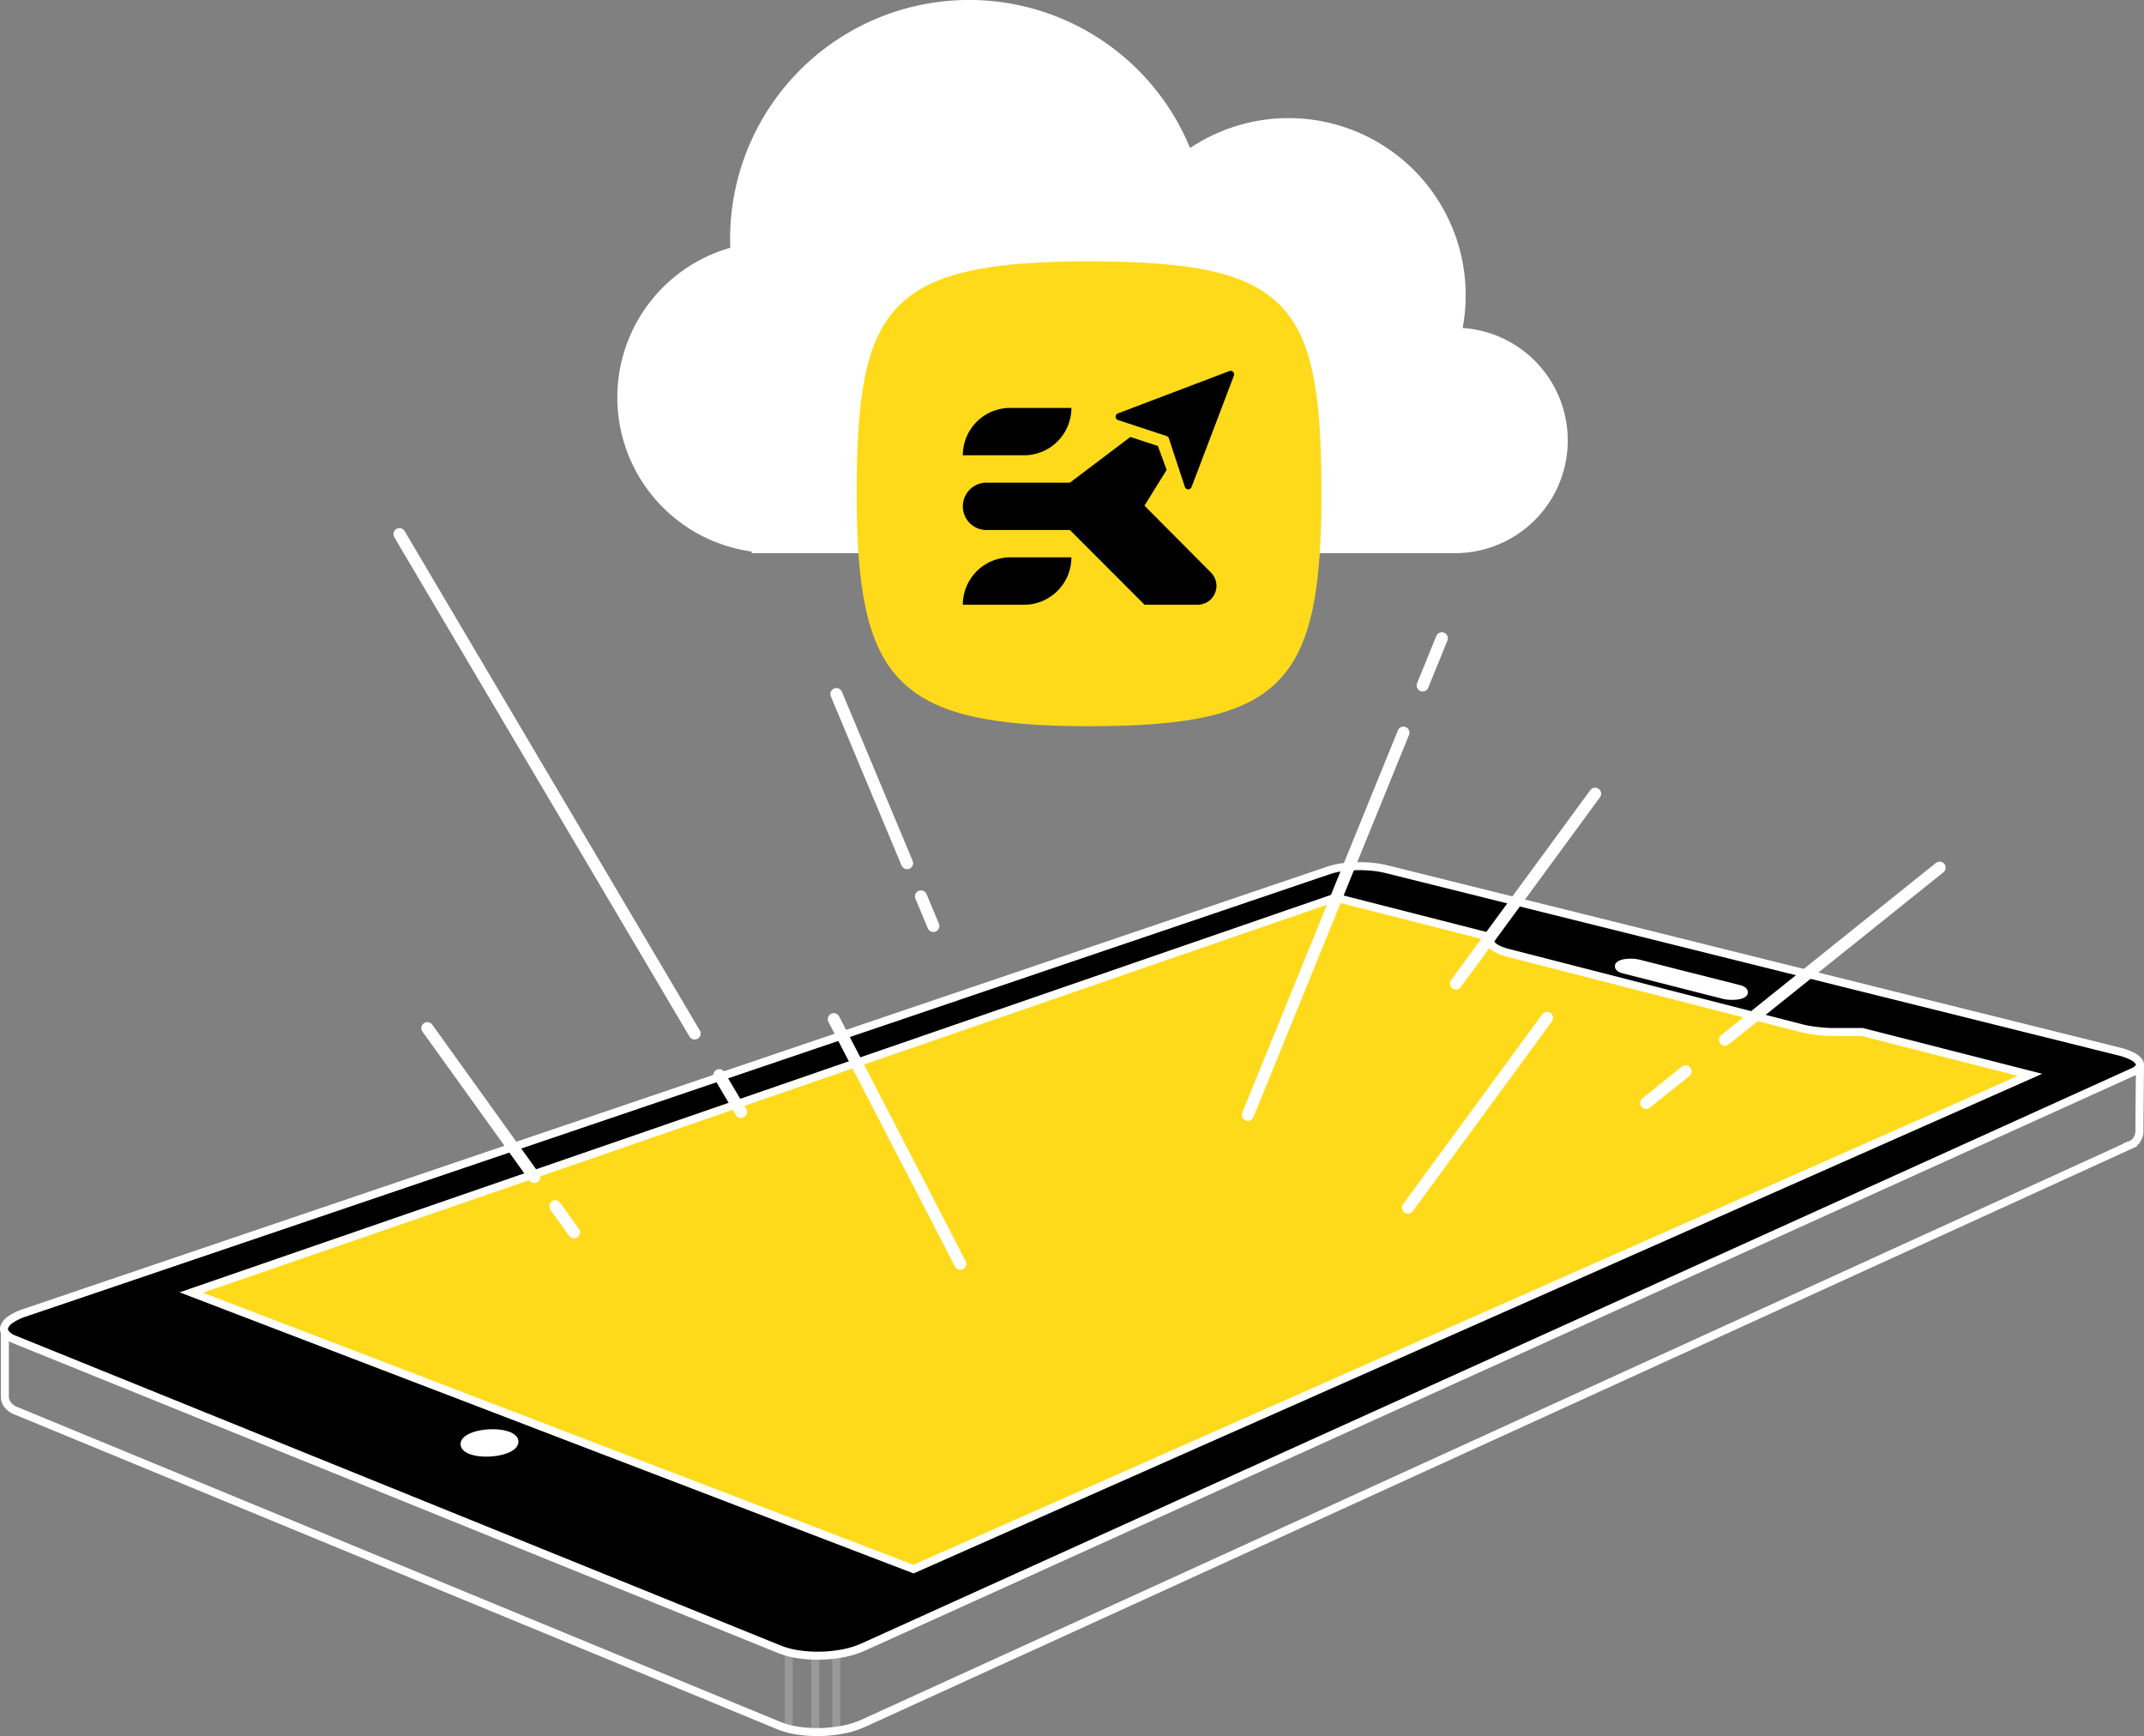 <svg xmlns="http://www.w3.org/2000/svg" xmlns:xlink="http://www.w3.org/1999/xlink" width="267.869" height="216.881" viewBox="0 0 267.869 216.881">
  <rect x="0" y="0" width="267.869" height="216.881" fill="#808080" stroke="none"/>
  <defs>
    <clipPath id="clip-path">
      <path id="Trazado_7865" data-name="Trazado 7865" d="M381.06,348.5l.071-7.816-97.317-23.693-169.443,56.7V381.8a1.643,1.643,0,0,0,.373,1.075,2.5,2.5,0,0,0,1.109.757l95.26,39.307a10.669,10.669,0,0,0,2.428.628,16.254,16.254,0,0,0,2.782.159,16.606,16.606,0,0,0,2.786-.3,11.352,11.352,0,0,0,2.44-.754l158.375-72.28a1.625,1.625,0,0,0,.8-.632A1.939,1.939,0,0,0,381.06,348.5Z" transform="translate(-114.366 -316.986)" fill="none" stroke="#fff" stroke-miterlimit="10" stroke-width="1"/>
    </clipPath>
  </defs>
  <g id="Grupo_3270" data-name="Grupo 3270" transform="translate(-358.495 -2568)">
    <g id="Grupo_3052" data-name="Grupo 3052" transform="translate(359 2613.739)">
      <g id="Device" transform="translate(0 62.465)">
        <g id="Grupo_3050" data-name="Grupo 3050">
          <g id="Grupo_3048" data-name="Grupo 3048" transform="translate(0.096 1.425)">
            <path id="Trazado_7862" data-name="Trazado 7862" d="M381.06,348.5l.071-7.816-97.317-23.693-169.443,56.7V381.8a1.643,1.643,0,0,0,.373,1.075,2.5,2.5,0,0,0,1.109.757l95.26,39.307a10.669,10.669,0,0,0,2.428.628,16.254,16.254,0,0,0,2.782.159,16.606,16.606,0,0,0,2.786-.3,11.352,11.352,0,0,0,2.44-.754l158.375-72.28a1.625,1.625,0,0,0,.8-.632A1.939,1.939,0,0,0,381.06,348.5Z" transform="translate(-114.366 -316.986)" fill="none" stroke="#fff" stroke-width="1"/>
            <g id="Grupo_3047" data-name="Grupo 3047" clip-path="url(#clip-path)">
              <path id="Trazado_7863" data-name="Trazado 7863" d="M385.789,349.763a1.939,1.939,0,0,0,.331-1.267l.071-7.816-97.317-23.693L223.31,338.925V423.56c.288-.041.581-.075.859-.131a11.351,11.351,0,0,0,2.44-.754l158.375-72.28A1.625,1.625,0,0,0,385.789,349.763Z" transform="translate(-119.426 -316.986)" fill="none" stroke="#fff" stroke-width="1" opacity="0.2"/>
              <path id="Trazado_7864" data-name="Trazado 7864" d="M220.4,428.5V415.362h-3.321v12.72A10.588,10.588,0,0,0,220.4,428.5Z" transform="translate(-119.136 -321.555)" fill="none" stroke="#fff" stroke-width="1" opacity="0.2"/>
            </g>
          </g>
          <g id="Grupo_3049" data-name="Grupo 3049">
            <path id="Trazado_7867" data-name="Trazado 7867" d="M341.064,331.439l-12.423-3.148a3.97,3.97,0,0,0-.565-.1,5.108,5.108,0,0,0-.6-.024,4.451,4.451,0,0,0-.572.047,2.327,2.327,0,0,0-.469.116.678.678,0,0,0-.274.166.167.167,0,0,0-.034.184.423.423,0,0,0,.195.181,1.755,1.755,0,0,0,.416.154l12.435,3.169a3.938,3.938,0,0,0,.58.1,4.919,4.919,0,0,0,.615.024,4.235,4.235,0,0,0,.579-.048,2.256,2.256,0,0,0,.471-.122.616.616,0,0,0,.265-.171.169.169,0,0,0,.023-.189.487.487,0,0,0-.209-.184,1.9,1.9,0,0,0-.43-.157" transform="translate(-124.346 -316.11)" fill="#fff"/>
            <path id="Trazado_7868" data-name="Trazado 7868" d="M368.269,341.757l-20.959-5.348H343.87c-.374,0-.749-.01-1.12-.032s-.739-.053-1.1-.1-.709-.092-1.047-.153-.662-.131-.968-.209l-36.556-9.388c-.269-.069-.518-.145-.745-.225a5.289,5.289,0,0,1-.607-.258,2.877,2.877,0,0,1-.455-.281,1.315,1.315,0,0,1-.29-.3l-.728-1.06-18.771-4.789L138.539,368.954l90.225,34.55,139.5-61.746" transform="translate(-115.141 -315.69)" fill="#ffda1a"/>
            <path id="Trazado_7869" data-name="Trazado 7869" d="M380.646,339.874a2.334,2.334,0,0,0-.879-.672,7.917,7.917,0,0,0-1.623-.571l-91.561-22.783a12.086,12.086,0,0,0-1.753-.287,16.736,16.736,0,0,0-1.91-.07,15.514,15.514,0,0,0-1.846.142,8.822,8.822,0,0,0-1.558.351l-162.99,55.29a7.08,7.08,0,0,0-1.706.8,2.119,2.119,0,0,0-.82.9.878.878,0,0,0,.117.88,2.5,2.5,0,0,0,1.106.755l95.6,38.716a10.637,10.637,0,0,0,2.421.627,16.215,16.215,0,0,0,2.775.159,16.476,16.476,0,0,0,2.779-.3,11.269,11.269,0,0,0,2.433-.751L379.913,341.2a1.628,1.628,0,0,0,.8-.63A.636.636,0,0,0,380.646,339.874ZM227.557,403.3l-90.225-34.55,142.945-49.339,18.771,4.789.727,1.06a1.342,1.342,0,0,0,.291.3,2.877,2.877,0,0,0,.455.281,5.289,5.289,0,0,0,.607.258c.226.081.475.156.745.225l36.556,9.388c.306.078.63.148.968.209s.688.112,1.047.153.726.074,1.1.1.746.032,1.12.032H346.1l20.959,5.348Zm88.188-75.423a.678.678,0,0,1,.274-.166,2.327,2.327,0,0,1,.469-.116,4.451,4.451,0,0,1,.572-.047,5.108,5.108,0,0,1,.6.024,3.97,3.97,0,0,1,.565.1l12.423,3.148a1.9,1.9,0,0,1,.43.157.487.487,0,0,1,.209.184.169.169,0,0,1-.023.189.616.616,0,0,1-.265.171,2.256,2.256,0,0,1-.471.122,4.223,4.223,0,0,1-.579.048,4.919,4.919,0,0,1-.615-.024,3.938,3.938,0,0,1-.58-.1L316.321,328.4a1.755,1.755,0,0,1-.416-.154.428.428,0,0,1-.195-.181A.167.167,0,0,1,315.745,327.878ZM177.4,387.92a2.58,2.58,0,0,1-.743.417,5.733,5.733,0,0,1-1.075.293,7.94,7.94,0,0,1-1.19.118,7.312,7.312,0,0,1-1.16-.061,4.364,4.364,0,0,1-.986-.242,1.6,1.6,0,0,1-.618-.386.528.528,0,0,1-.15-.451.809.809,0,0,1,.305-.461,2.676,2.676,0,0,1,.75-.415,5.676,5.676,0,0,1,1.067-.287,7.8,7.8,0,0,1,1.179-.115,7.321,7.321,0,0,1,1.152.06,4.47,4.47,0,0,1,.986.24,1.649,1.649,0,0,1,.619.381.537.537,0,0,1,.159.449A.789.789,0,0,1,177.4,387.92Z" transform="translate(-113.933 -315.488)" stroke="#fff" stroke-width="1"/>
            <path id="Trazado_7870" data-name="Trazado 7870" d="M179.883,390.285a4.47,4.47,0,0,0-.986-.24,7.314,7.314,0,0,0-1.152-.06,7.928,7.928,0,0,0-1.179.115,5.676,5.676,0,0,0-1.067.287,2.651,2.651,0,0,0-.75.416.8.8,0,0,0-.305.46.528.528,0,0,0,.15.451,1.6,1.6,0,0,0,.618.386,4.364,4.364,0,0,0,.986.242,7.312,7.312,0,0,0,1.16.061,7.94,7.94,0,0,0,1.19-.118,5.736,5.736,0,0,0,1.075-.293,2.58,2.58,0,0,0,.743-.417.794.794,0,0,0,.3-.46.537.537,0,0,0-.159-.449,1.649,1.649,0,0,0-.619-.381" transform="translate(-116.902 -319.144)" fill="#fff"/>
          </g>
        </g>
      </g>
      <g id="Lines" transform="translate(8.4 0)">
        <g id="Grupo_3051" data-name="Grupo 3051">
          <line id="Línea_105" data-name="Línea 105" x2="2.718" y2="4.597" transform="translate(80.96 88.572)" fill="none" stroke="#fff" stroke-linecap="round" stroke-miterlimit="10" stroke-width="1.5"/>
          <line id="Línea_106" data-name="Línea 106" x2="36.885" y2="62.386" transform="translate(41 20.985)" fill="none" stroke="#fff" stroke-linecap="round" stroke-miterlimit="10" stroke-width="1.5"/>
          <line id="Línea_107" data-name="Línea 107" x2="1.548" y2="3.702" transform="translate(106.162 66.241)" fill="none" stroke="#fff" stroke-linecap="round" stroke-miterlimit="10" stroke-width="1.5"/>
          <line id="Línea_127" data-name="Línea 127" x2="1.548" y2="3.702" transform="translate(60.473 104.949) rotate(-13)" fill="none" stroke="#fff" stroke-linecap="round" stroke-miterlimit="10" stroke-width="1.5"/>
          <line id="Línea_108" data-name="Línea 108" x2="8.835" y2="21.127" transform="translate(95.592 40.964)" fill="none" stroke="#fff" stroke-linecap="round" stroke-miterlimit="10" stroke-width="1.5"/>
          <line id="Línea_126" data-name="Línea 126" x2="8.835" y2="21.127" transform="translate(44.488 82.698) rotate(-13)" fill="none" stroke="#fff" stroke-linecap="round" stroke-miterlimit="10" stroke-width="1.5"/>
          <line id="Línea_109" data-name="Línea 109" x1="19.44" y2="47.754" transform="translate(147.002 45.784)" fill="none" stroke="#fff" stroke-linecap="round" stroke-miterlimit="10" stroke-width="1.5"/>
          <line id="Línea_110" data-name="Línea 110" x1="2.398" y2="5.892" transform="translate(168.84 34)" fill="none" stroke="#fff" stroke-linecap="round" stroke-miterlimit="10" stroke-width="1.5"/>
          <line id="Línea_111" data-name="Línea 111" x1="4.244" y2="4.668" transform="translate(197.498 87.438) rotate(9)" fill="none" stroke="#fff" stroke-linecap="round" stroke-miterlimit="10" stroke-width="1.5"/>
          <line id="Línea_112" data-name="Línea 112" x1="23.126" y2="25.438" transform="translate(210.59 59.03) rotate(9)" fill="none" stroke="#fff" stroke-linecap="round" stroke-miterlimit="10" stroke-width="1.5"/>
          <line id="Línea_113" data-name="Línea 113" x2="15.806" y2="30.559" transform="translate(95.269 81.577)" fill="none" stroke="#fff" stroke-linecap="round" stroke-miterlimit="10" stroke-width="1.5"/>
          <line id="Línea_114" data-name="Línea 114" x1="17.387" y2="23.71" transform="translate(167.002 81.413)" fill="none" stroke="#fff" stroke-linecap="round" stroke-miterlimit="10" stroke-width="1.5"/>
          <line id="Línea_128" data-name="Línea 128" x1="17.387" y2="23.71" transform="translate(173.002 53.413)" fill="none" stroke="#fff" stroke-linecap="round" stroke-miterlimit="10" stroke-width="1.5"/>
        </g>
      </g>
    </g>
    <g id="Grupo_3054" data-name="Grupo 3054" transform="translate(435.624 2568)">
      <g id="Grupo_3053" data-name="Grupo 3053" transform="translate(0)" style="mix-blend-mode: color-dodge;isolation: isolate">
        <path id="Trazado_7871" data-name="Trazado 7871" d="M190.365,249.38A22.13,22.13,0,0,0,156.309,226.9a29.856,29.856,0,0,0-57.467,11.357c0,.367.014.731.027,1.1a19.436,19.436,0,0,0,2.657,37.947v.205h87.889a14.081,14.081,0,0,0,.951-28.13Z" transform="translate(-84.752 -208.407)" fill="#fff"/>
      </g>
    </g>
    <g id="Grupo_3269" data-name="Grupo 3269" transform="translate(447.51 2582.346)">
      <path id="Trazado_7538" data-name="Trazado 7538" d="M12.886,13C30.75-4.862,37.147-3.8,53.947,13s17.089,23.972,0,41.061-24.574,16.486-41.061,0S-4.977,30.866,12.886,13Z" transform="translate(47.132 0) rotate(45)" fill="#ffda1a"/>
      <g id="Grupo_3112" data-name="Grupo 3112" transform="translate(31.279 31.984)">
        <g id="Grupo_3111" data-name="Grupo 3111" transform="translate(0)">
          <path id="Rectángulo_2320" data-name="Rectángulo 2320" d="M5.918,0h7.647a0,0,0,0,1,0,0V0A5.918,5.918,0,0,1,7.647,5.918H0a0,0,0,0,1,0,0v0A5.918,5.918,0,0,1,5.918,0Z" transform="translate(0 4.627)"/>
          <path id="Rectángulo_2321" data-name="Rectángulo 2321" d="M5.918,0h7.647a0,0,0,0,1,0,0V0A5.918,5.918,0,0,1,7.647,5.918H0a0,0,0,0,1,0,0v0A5.918,5.918,0,0,1,5.918,0Z" transform="translate(0 23.298)"/>
          <path id="Rectángulo_2322" data-name="Rectángulo 2322" d="M2.96,0h10.6a0,0,0,0,1,0,0V5.918a0,0,0,0,1,0,0H2.958A2.958,2.958,0,0,1,0,2.96v0A2.96,2.96,0,0,1,2.96,0Z" transform="translate(0 13.963)"/>
          <path id="Trazado_7980" data-name="Trazado 7980" d="M259.223,591.493l-9.327-9.336V576.24l7.549-5.709,3.444,1.134,1.092,2.982-2.771,4.466,8.308,8.358a2.359,2.359,0,0,1-1.673,4.022Z" transform="translate(-236.516 -562.277)"/>
          <path id="Trazado_7981" data-name="Trazado 7981" d="M275.575,550.782l-6.072-2a.443.443,0,0,1-.019-.835l6.835-2.595,7.083-2.69a.443.443,0,0,1,.571.572l-2.689,7.083-2.6,6.834a.443.443,0,0,1-.835-.019l-2-6.072A.443.443,0,0,0,275.575,550.782Z" transform="translate(-250.107 -542.636)"/>
        </g>
      </g>
    </g>
  </g>
</svg>

